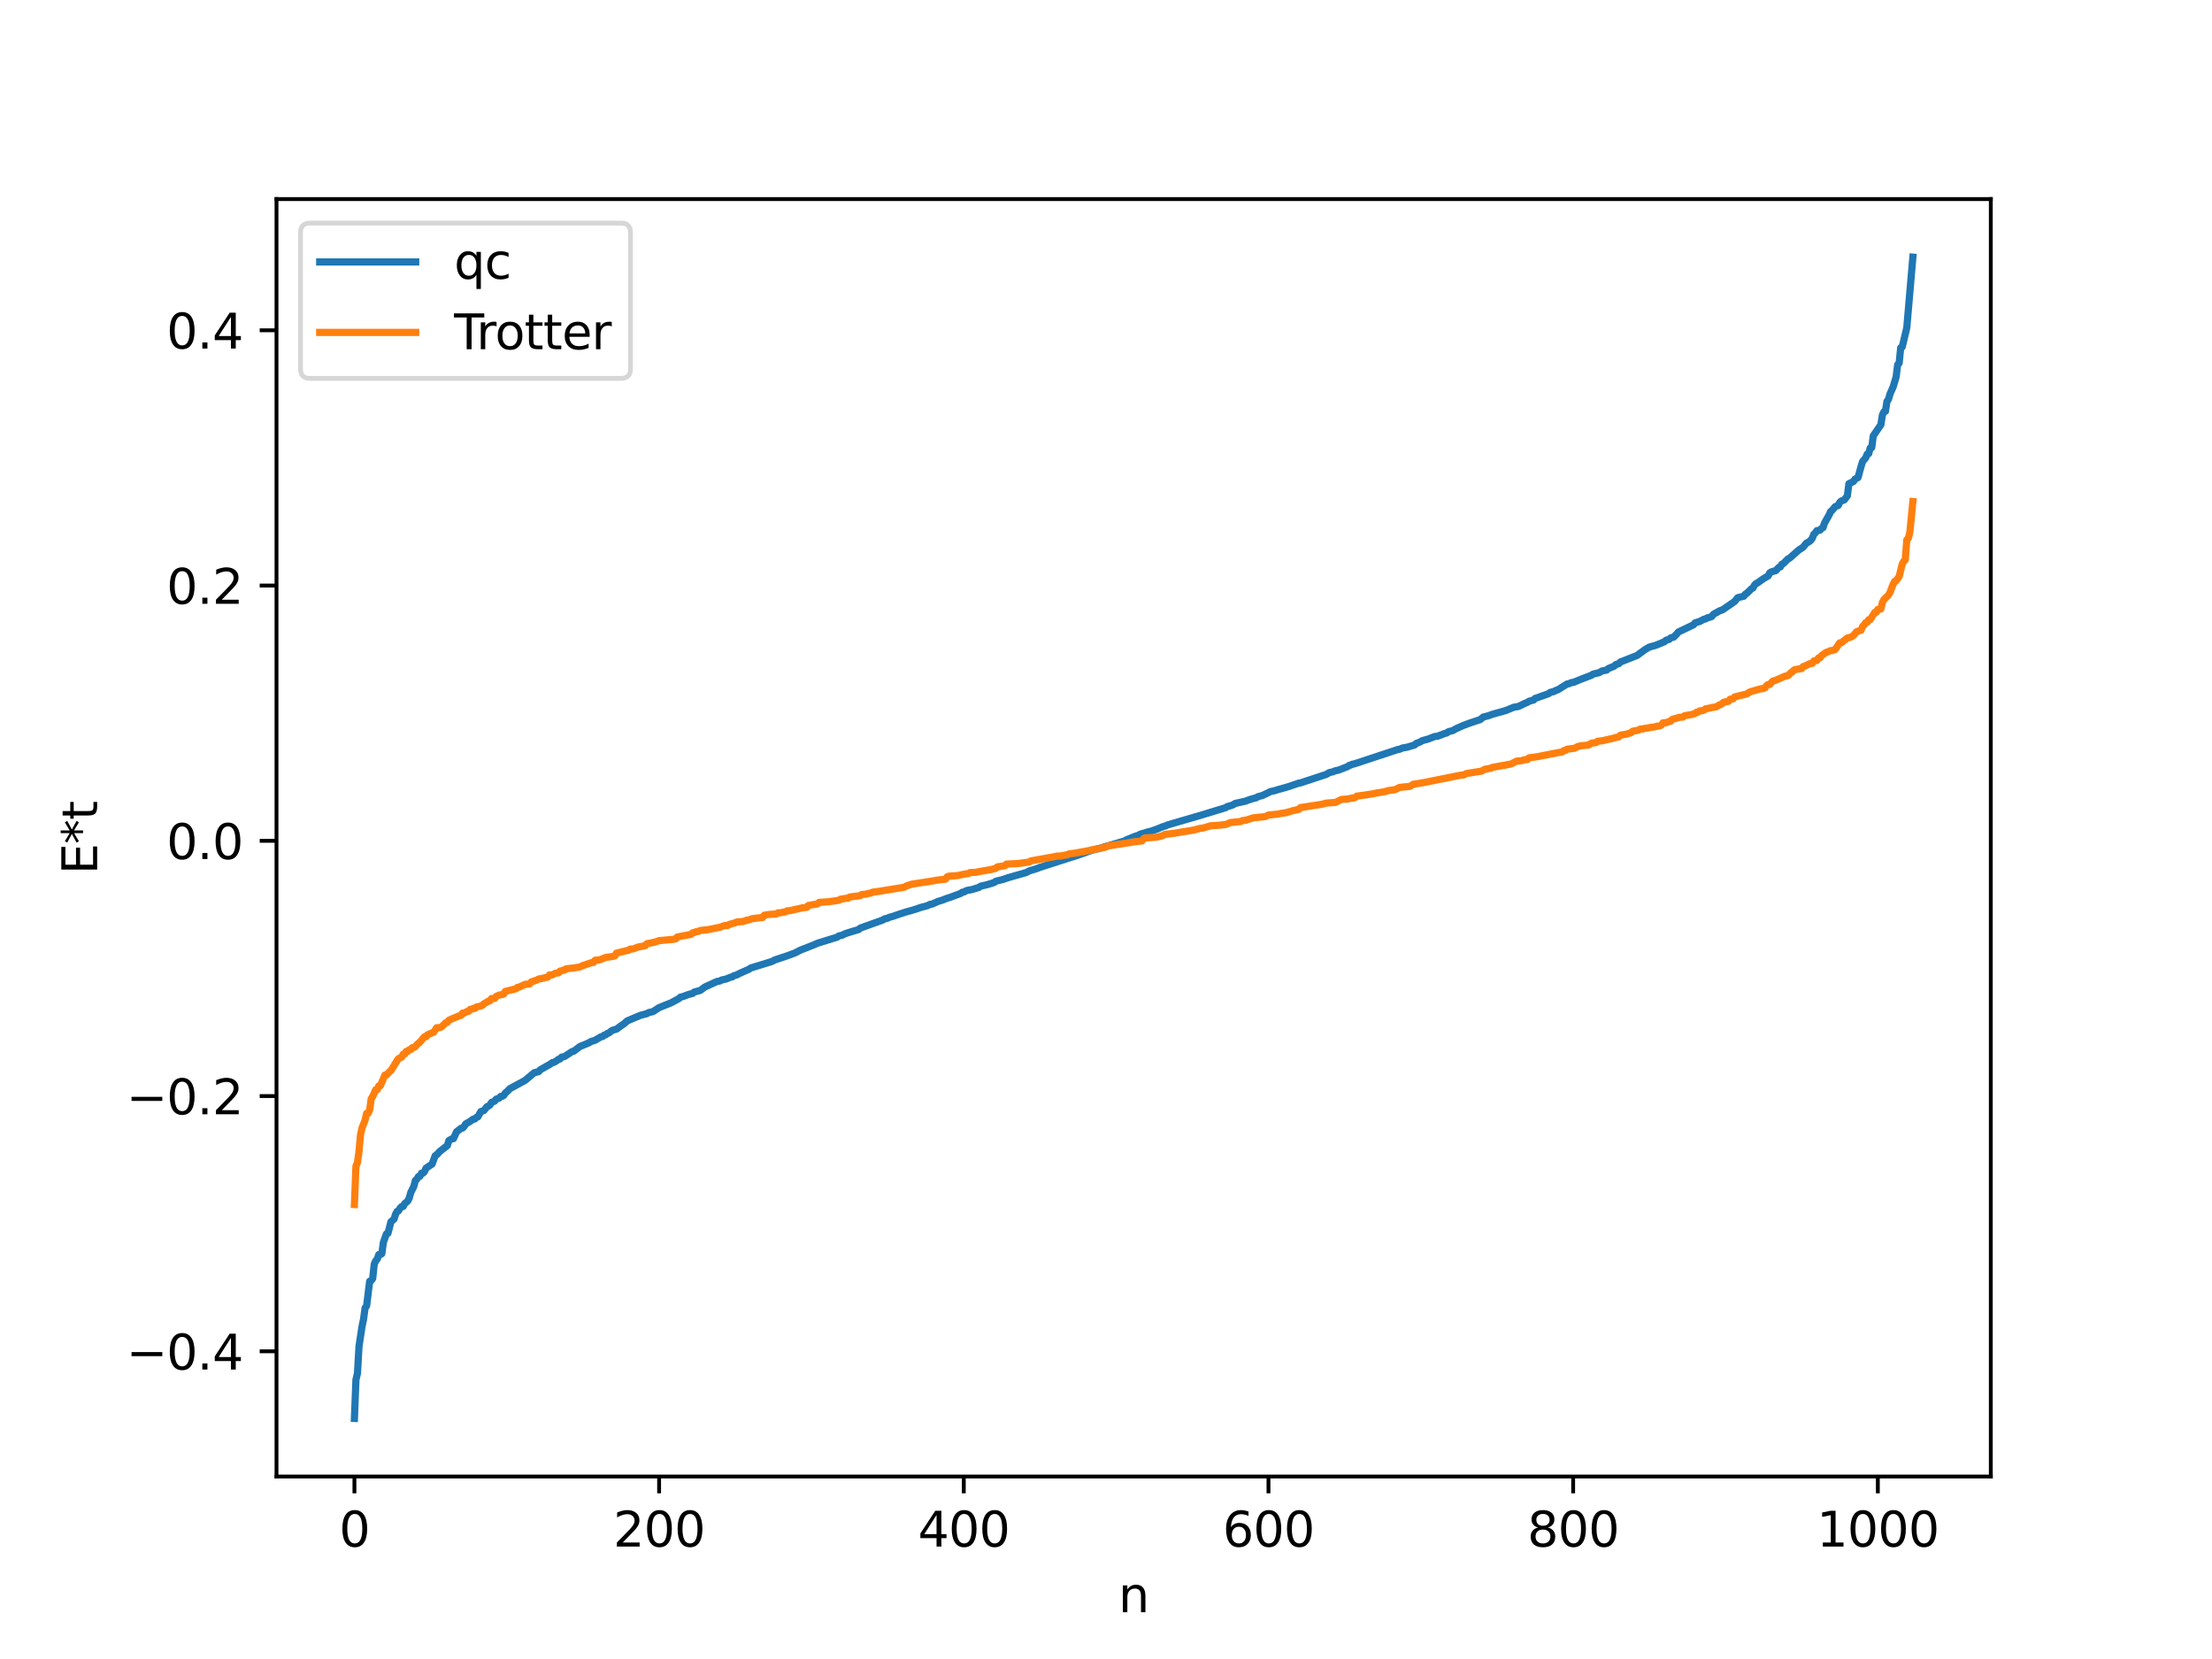 <?xml version="1.0" encoding="utf-8" standalone="no"?>
<!DOCTYPE svg PUBLIC "-//W3C//DTD SVG 1.1//EN"
  "http://www.w3.org/Graphics/SVG/1.1/DTD/svg11.dtd">
<svg xmlns:xlink="http://www.w3.org/1999/xlink" width="460.8pt" height="345.6pt" viewBox="0 0 460.8 345.6" xmlns="http://www.w3.org/2000/svg" version="1.1">
 <defs>
  <style type="text/css">*{stroke-linejoin: round; stroke-linecap: butt}</style>
 </defs>
 <g id="figure_1">
  <g id="patch_1">
   <path d="M 0 345.6 
L 460.8 345.6 
L 460.8 0 
L 0 0 
z
" style="fill: #ffffff"/>
  </g>
  <g id="axes_1">
   <g id="patch_2">
    <path d="M 57.6 307.584 
L 414.72 307.584 
L 414.72 41.472 
L 57.6 41.472 
z
" style="fill: #ffffff"/>
   </g>
   <g id="matplotlib.axis_1">
    <g id="xtick_1">
     <g id="line2d_1">
      <defs>
       <path id="med466ccec8" d="M 0 0 
L 0 3.5 
" style="stroke: #000000; stroke-width: 0.8"/>
      </defs>
      <g>
       <use xlink:href="#med466ccec8" x="73.833" y="307.584" style="stroke: #000000; stroke-width: 0.8"/>
      </g>
     </g>
     <g id="text_1">
      <!-- 0 -->
      <g transform="translate(70.651 322.182) scale(0.1 -0.1)">
       <defs>
        <path id="DejaVuSans-30" d="M 2034 4250 
Q 1547 4250 1301 3770 
Q 1056 3291 1056 2328 
Q 1056 1369 1301 889 
Q 1547 409 2034 409 
Q 2525 409 2770 889 
Q 3016 1369 3016 2328 
Q 3016 3291 2770 3770 
Q 2525 4250 2034 4250 
z
M 2034 4750 
Q 2819 4750 3233 4129 
Q 3647 3509 3647 2328 
Q 3647 1150 3233 529 
Q 2819 -91 2034 -91 
Q 1250 -91 836 529 
Q 422 1150 422 2328 
Q 422 3509 836 4129 
Q 1250 4750 2034 4750 
z
" transform="scale(0.016)"/>
       </defs>
       <use xlink:href="#DejaVuSans-30"/>
      </g>
     </g>
    </g>
    <g id="xtick_2">
     <g id="line2d_2">
      <g>
       <use xlink:href="#med466ccec8" x="137.304" y="307.584" style="stroke: #000000; stroke-width: 0.8"/>
      </g>
     </g>
     <g id="text_2">
      <!-- 200 -->
      <g transform="translate(127.76 322.182) scale(0.1 -0.1)">
       <defs>
        <path id="DejaVuSans-32" d="M 1228 531 
L 3431 531 
L 3431 0 
L 469 0 
L 469 531 
Q 828 903 1448 1529 
Q 2069 2156 2228 2338 
Q 2531 2678 2651 2914 
Q 2772 3150 2772 3378 
Q 2772 3750 2511 3984 
Q 2250 4219 1831 4219 
Q 1534 4219 1204 4116 
Q 875 4013 500 3803 
L 500 4441 
Q 881 4594 1212 4672 
Q 1544 4750 1819 4750 
Q 2544 4750 2975 4387 
Q 3406 4025 3406 3419 
Q 3406 3131 3298 2873 
Q 3191 2616 2906 2266 
Q 2828 2175 2409 1742 
Q 1991 1309 1228 531 
z
" transform="scale(0.016)"/>
       </defs>
       <use xlink:href="#DejaVuSans-32"/>
       <use xlink:href="#DejaVuSans-30" x="63.623"/>
       <use xlink:href="#DejaVuSans-30" x="127.246"/>
      </g>
     </g>
    </g>
    <g id="xtick_3">
     <g id="line2d_3">
      <g>
       <use xlink:href="#med466ccec8" x="200.775" y="307.584" style="stroke: #000000; stroke-width: 0.8"/>
      </g>
     </g>
     <g id="text_3">
      <!-- 400 -->
      <g transform="translate(191.231 322.182) scale(0.1 -0.1)">
       <defs>
        <path id="DejaVuSans-34" d="M 2419 4116 
L 825 1625 
L 2419 1625 
L 2419 4116 
z
M 2253 4666 
L 3047 4666 
L 3047 1625 
L 3713 1625 
L 3713 1100 
L 3047 1100 
L 3047 0 
L 2419 0 
L 2419 1100 
L 313 1100 
L 313 1709 
L 2253 4666 
z
" transform="scale(0.016)"/>
       </defs>
       <use xlink:href="#DejaVuSans-34"/>
       <use xlink:href="#DejaVuSans-30" x="63.623"/>
       <use xlink:href="#DejaVuSans-30" x="127.246"/>
      </g>
     </g>
    </g>
    <g id="xtick_4">
     <g id="line2d_4">
      <g>
       <use xlink:href="#med466ccec8" x="264.246" y="307.584" style="stroke: #000000; stroke-width: 0.8"/>
      </g>
     </g>
     <g id="text_4">
      <!-- 600 -->
      <g transform="translate(254.702 322.182) scale(0.1 -0.1)">
       <defs>
        <path id="DejaVuSans-36" d="M 2113 2584 
Q 1688 2584 1439 2293 
Q 1191 2003 1191 1497 
Q 1191 994 1439 701 
Q 1688 409 2113 409 
Q 2538 409 2786 701 
Q 3034 994 3034 1497 
Q 3034 2003 2786 2293 
Q 2538 2584 2113 2584 
z
M 3366 4563 
L 3366 3988 
Q 3128 4100 2886 4159 
Q 2644 4219 2406 4219 
Q 1781 4219 1451 3797 
Q 1122 3375 1075 2522 
Q 1259 2794 1537 2939 
Q 1816 3084 2150 3084 
Q 2853 3084 3261 2657 
Q 3669 2231 3669 1497 
Q 3669 778 3244 343 
Q 2819 -91 2113 -91 
Q 1303 -91 875 529 
Q 447 1150 447 2328 
Q 447 3434 972 4092 
Q 1497 4750 2381 4750 
Q 2619 4750 2861 4703 
Q 3103 4656 3366 4563 
z
" transform="scale(0.016)"/>
       </defs>
       <use xlink:href="#DejaVuSans-36"/>
       <use xlink:href="#DejaVuSans-30" x="63.623"/>
       <use xlink:href="#DejaVuSans-30" x="127.246"/>
      </g>
     </g>
    </g>
    <g id="xtick_5">
     <g id="line2d_5">
      <g>
       <use xlink:href="#med466ccec8" x="327.717" y="307.584" style="stroke: #000000; stroke-width: 0.8"/>
      </g>
     </g>
     <g id="text_5">
      <!-- 800 -->
      <g transform="translate(318.173 322.182) scale(0.1 -0.1)">
       <defs>
        <path id="DejaVuSans-38" d="M 2034 2216 
Q 1584 2216 1326 1975 
Q 1069 1734 1069 1313 
Q 1069 891 1326 650 
Q 1584 409 2034 409 
Q 2484 409 2743 651 
Q 3003 894 3003 1313 
Q 3003 1734 2745 1975 
Q 2488 2216 2034 2216 
z
M 1403 2484 
Q 997 2584 770 2862 
Q 544 3141 544 3541 
Q 544 4100 942 4425 
Q 1341 4750 2034 4750 
Q 2731 4750 3128 4425 
Q 3525 4100 3525 3541 
Q 3525 3141 3298 2862 
Q 3072 2584 2669 2484 
Q 3125 2378 3379 2068 
Q 3634 1759 3634 1313 
Q 3634 634 3220 271 
Q 2806 -91 2034 -91 
Q 1263 -91 848 271 
Q 434 634 434 1313 
Q 434 1759 690 2068 
Q 947 2378 1403 2484 
z
M 1172 3481 
Q 1172 3119 1398 2916 
Q 1625 2713 2034 2713 
Q 2441 2713 2670 2916 
Q 2900 3119 2900 3481 
Q 2900 3844 2670 4047 
Q 2441 4250 2034 4250 
Q 1625 4250 1398 4047 
Q 1172 3844 1172 3481 
z
" transform="scale(0.016)"/>
       </defs>
       <use xlink:href="#DejaVuSans-38"/>
       <use xlink:href="#DejaVuSans-30" x="63.623"/>
       <use xlink:href="#DejaVuSans-30" x="127.246"/>
      </g>
     </g>
    </g>
    <g id="xtick_6">
     <g id="line2d_6">
      <g>
       <use xlink:href="#med466ccec8" x="391.188" y="307.584" style="stroke: #000000; stroke-width: 0.8"/>
      </g>
     </g>
     <g id="text_6">
      <!-- 1000 -->
      <g transform="translate(378.463 322.182) scale(0.1 -0.1)">
       <defs>
        <path id="DejaVuSans-31" d="M 794 531 
L 1825 531 
L 1825 4091 
L 703 3866 
L 703 4441 
L 1819 4666 
L 2450 4666 
L 2450 531 
L 3481 531 
L 3481 0 
L 794 0 
L 794 531 
z
" transform="scale(0.016)"/>
       </defs>
       <use xlink:href="#DejaVuSans-31"/>
       <use xlink:href="#DejaVuSans-30" x="63.623"/>
       <use xlink:href="#DejaVuSans-30" x="127.246"/>
       <use xlink:href="#DejaVuSans-30" x="190.869"/>
      </g>
     </g>
    </g>
    <g id="text_7">
     <!-- n -->
     <g transform="translate(232.991 335.861) scale(0.1 -0.1)">
      <defs>
       <path id="DejaVuSans-6e" d="M 3513 2113 
L 3513 0 
L 2938 0 
L 2938 2094 
Q 2938 2591 2744 2837 
Q 2550 3084 2163 3084 
Q 1697 3084 1428 2787 
Q 1159 2491 1159 1978 
L 1159 0 
L 581 0 
L 581 3500 
L 1159 3500 
L 1159 2956 
Q 1366 3272 1645 3428 
Q 1925 3584 2291 3584 
Q 2894 3584 3203 3211 
Q 3513 2838 3513 2113 
z
" transform="scale(0.016)"/>
      </defs>
      <use xlink:href="#DejaVuSans-6e"/>
     </g>
    </g>
   </g>
   <g id="matplotlib.axis_2">
    <g id="ytick_1">
     <g id="line2d_7">
      <defs>
       <path id="m0b1ee627c8" d="M 0 0 
L -3.5 0 
" style="stroke: #000000; stroke-width: 0.8"/>
      </defs>
      <g>
       <use xlink:href="#m0b1ee627c8" x="57.6" y="281.499" style="stroke: #000000; stroke-width: 0.8"/>
      </g>
     </g>
     <g id="text_8">
      <!-- −0.4 -->
      <g transform="translate(26.317 285.298) scale(0.1 -0.1)">
       <defs>
        <path id="DejaVuSans-2212" d="M 678 2272 
L 4684 2272 
L 4684 1741 
L 678 1741 
L 678 2272 
z
" transform="scale(0.016)"/>
        <path id="DejaVuSans-2e" d="M 684 794 
L 1344 794 
L 1344 0 
L 684 0 
L 684 794 
z
" transform="scale(0.016)"/>
       </defs>
       <use xlink:href="#DejaVuSans-2212"/>
       <use xlink:href="#DejaVuSans-30" x="83.789"/>
       <use xlink:href="#DejaVuSans-2e" x="147.412"/>
       <use xlink:href="#DejaVuSans-34" x="179.199"/>
      </g>
     </g>
    </g>
    <g id="ytick_2">
     <g id="line2d_8">
      <g>
       <use xlink:href="#m0b1ee627c8" x="57.6" y="228.327" style="stroke: #000000; stroke-width: 0.8"/>
      </g>
     </g>
     <g id="text_9">
      <!-- −0.2 -->
      <g transform="translate(26.317 232.126) scale(0.1 -0.1)">
       <use xlink:href="#DejaVuSans-2212"/>
       <use xlink:href="#DejaVuSans-30" x="83.789"/>
       <use xlink:href="#DejaVuSans-2e" x="147.412"/>
       <use xlink:href="#DejaVuSans-32" x="179.199"/>
      </g>
     </g>
    </g>
    <g id="ytick_3">
     <g id="line2d_9">
      <g>
       <use xlink:href="#m0b1ee627c8" x="57.6" y="175.155" style="stroke: #000000; stroke-width: 0.8"/>
      </g>
     </g>
     <g id="text_10">
      <!-- 0.0 -->
      <g transform="translate(34.697 178.954) scale(0.1 -0.1)">
       <use xlink:href="#DejaVuSans-30"/>
       <use xlink:href="#DejaVuSans-2e" x="63.623"/>
       <use xlink:href="#DejaVuSans-30" x="95.41"/>
      </g>
     </g>
    </g>
    <g id="ytick_4">
     <g id="line2d_10">
      <g>
       <use xlink:href="#m0b1ee627c8" x="57.6" y="121.983" style="stroke: #000000; stroke-width: 0.8"/>
      </g>
     </g>
     <g id="text_11">
      <!-- 0.2 -->
      <g transform="translate(34.697 125.782) scale(0.1 -0.1)">
       <use xlink:href="#DejaVuSans-30"/>
       <use xlink:href="#DejaVuSans-2e" x="63.623"/>
       <use xlink:href="#DejaVuSans-32" x="95.41"/>
      </g>
     </g>
    </g>
    <g id="ytick_5">
     <g id="line2d_11">
      <g>
       <use xlink:href="#m0b1ee627c8" x="57.6" y="68.811" style="stroke: #000000; stroke-width: 0.8"/>
      </g>
     </g>
     <g id="text_12">
      <!-- 0.4 -->
      <g transform="translate(34.697 72.61) scale(0.1 -0.1)">
       <use xlink:href="#DejaVuSans-30"/>
       <use xlink:href="#DejaVuSans-2e" x="63.623"/>
       <use xlink:href="#DejaVuSans-34" x="95.41"/>
      </g>
     </g>
    </g>
    <g id="text_13">
     <!-- E*t -->
     <g transform="translate(20.238 182.148) rotate(-90) scale(0.1 -0.1)">
      <defs>
       <path id="DejaVuSans-45" d="M 628 4666 
L 3578 4666 
L 3578 4134 
L 1259 4134 
L 1259 2753 
L 3481 2753 
L 3481 2222 
L 1259 2222 
L 1259 531 
L 3634 531 
L 3634 0 
L 628 0 
L 628 4666 
z
" transform="scale(0.016)"/>
       <path id="DejaVuSans-2a" d="M 3009 3897 
L 1888 3291 
L 3009 2681 
L 2828 2375 
L 1778 3009 
L 1778 1831 
L 1422 1831 
L 1422 3009 
L 372 2375 
L 191 2681 
L 1313 3291 
L 191 3897 
L 372 4206 
L 1422 3572 
L 1422 4750 
L 1778 4750 
L 1778 3572 
L 2828 4206 
L 3009 3897 
z
" transform="scale(0.016)"/>
       <path id="DejaVuSans-74" d="M 1172 4494 
L 1172 3500 
L 2356 3500 
L 2356 3053 
L 1172 3053 
L 1172 1153 
Q 1172 725 1289 603 
Q 1406 481 1766 481 
L 2356 481 
L 2356 0 
L 1766 0 
Q 1100 0 847 248 
Q 594 497 594 1153 
L 594 3053 
L 172 3053 
L 172 3500 
L 594 3500 
L 594 4494 
L 1172 4494 
z
" transform="scale(0.016)"/>
      </defs>
      <use xlink:href="#DejaVuSans-45"/>
      <use xlink:href="#DejaVuSans-2a" x="63.184"/>
      <use xlink:href="#DejaVuSans-74" x="113.184"/>
     </g>
    </g>
   </g>
   <g id="line2d_12">
    <path d="M 73.833 295.488 
L 74.15 287.431 
L 74.467 286.081 
L 74.785 280.491 
L 75.42 276.313 
L 75.737 274.798 
L 76.054 272.458 
L 76.372 272.045 
L 77.006 266.909 
L 77.324 266.77 
L 77.641 266.331 
L 77.958 263.345 
L 78.276 262.638 
L 78.593 262.29 
L 78.91 261.352 
L 79.228 261.34 
L 79.545 261.171 
L 79.862 258.813 
L 80.497 257.048 
L 80.815 256.926 
L 81.449 254.507 
L 82.084 253.957 
L 82.401 252.953 
L 82.719 252.361 
L 83.036 252.223 
L 83.353 251.67 
L 83.671 251.352 
L 83.988 251.341 
L 84.305 250.726 
L 84.94 250.207 
L 85.258 249.546 
L 85.575 248.418 
L 86.21 247.14 
L 86.527 245.912 
L 86.844 245.652 
L 87.162 245.104 
L 87.479 245.038 
L 87.796 244.403 
L 88.114 244.395 
L 88.431 244.063 
L 88.748 243.352 
L 90.018 242.483 
L 90.653 240.757 
L 90.97 240.574 
L 91.605 239.88 
L 93.191 238.637 
L 93.509 237.599 
L 94.143 237.237 
L 94.461 237.213 
L 95.096 235.788 
L 96.048 235.041 
L 96.365 234.992 
L 96.682 234.665 
L 97 234.147 
L 97.952 233.587 
L 98.586 233.131 
L 98.904 233.111 
L 99.221 232.791 
L 99.539 232.669 
L 100.173 231.556 
L 100.808 231.348 
L 101.443 230.536 
L 101.76 230.423 
L 102.077 230.17 
L 102.395 229.653 
L 103.029 229.403 
L 103.347 228.985 
L 103.981 228.761 
L 104.299 228.398 
L 104.616 228.378 
L 104.934 228.195 
L 105.251 227.717 
L 105.886 227.148 
L 106.203 226.796 
L 109.377 225.072 
L 111.281 223.476 
L 112.233 223.23 
L 112.55 222.852 
L 113.82 222.131 
L 114.454 221.78 
L 115.089 221.349 
L 115.406 221.312 
L 116.041 220.915 
L 116.358 220.66 
L 116.676 220.602 
L 116.993 220.223 
L 117.628 220.083 
L 119.215 219.033 
L 119.532 218.98 
L 120.801 218.012 
L 122.705 217.23 
L 123.023 217.002 
L 123.975 216.701 
L 125.244 215.95 
L 125.562 215.914 
L 125.879 215.623 
L 126.196 215.557 
L 126.514 215.279 
L 126.831 215.197 
L 127.466 214.68 
L 128.1 214.473 
L 128.418 214.4 
L 129.37 213.688 
L 130.005 213.266 
L 130.639 212.683 
L 132.543 211.873 
L 133.496 211.485 
L 134.765 211.162 
L 135.082 210.951 
L 136.034 210.735 
L 137.304 209.903 
L 139.843 208.888 
L 141.429 208.023 
L 141.747 207.723 
L 142.381 207.566 
L 143.016 207.313 
L 143.651 207.099 
L 144.286 206.956 
L 144.603 206.665 
L 145.872 206.329 
L 146.824 205.621 
L 147.459 205.329 
L 149.363 204.46 
L 149.998 204.349 
L 150.315 204.16 
L 151.267 203.946 
L 152.22 203.558 
L 152.537 203.511 
L 152.854 203.269 
L 153.489 203.088 
L 154.124 202.752 
L 155.71 202.05 
L 156.028 201.926 
L 156.345 201.663 
L 160.788 200.299 
L 161.423 199.966 
L 163.962 199.124 
L 164.914 198.772 
L 165.548 198.541 
L 166.183 198.215 
L 166.818 197.898 
L 169.357 196.903 
L 170.309 196.489 
L 174.434 195.211 
L 174.752 194.967 
L 175.386 194.84 
L 176.021 194.528 
L 176.656 194.31 
L 177.291 194.117 
L 178.877 193.638 
L 179.195 193.344 
L 183.955 191.636 
L 184.272 191.411 
L 184.907 191.28 
L 185.224 191.096 
L 185.859 190.939 
L 187.446 190.396 
L 188.715 189.985 
L 189.667 189.728 
L 190.937 189.339 
L 191.889 189.007 
L 193.158 188.679 
L 193.793 188.374 
L 194.11 188.364 
L 195.38 187.793 
L 196.332 187.508 
L 196.967 187.244 
L 197.919 186.935 
L 200.14 186.113 
L 200.458 185.873 
L 200.775 185.834 
L 201.41 185.497 
L 202.362 185.339 
L 203.948 184.859 
L 204.266 184.611 
L 205.535 184.324 
L 206.17 184.134 
L 207.122 183.837 
L 207.439 183.578 
L 209.026 183.186 
L 209.978 182.851 
L 213.786 181.759 
L 214.421 181.421 
L 216.008 180.942 
L 216.643 180.684 
L 222.672 178.744 
L 224.577 178.15 
L 227.433 177.125 
L 229.337 176.658 
L 229.972 176.444 
L 230.924 176.177 
L 233.78 175.323 
L 234.097 175.267 
L 234.732 174.917 
L 236.636 174.156 
L 236.953 174.095 
L 237.588 173.757 
L 238.223 173.577 
L 239.175 173.289 
L 239.81 173.14 
L 241.079 172.693 
L 242.031 172.289 
L 242.666 172.091 
L 243.3 171.829 
L 250.6 169.695 
L 251.234 169.501 
L 255.36 168.241 
L 255.677 168.005 
L 256.312 167.863 
L 256.947 167.614 
L 257.264 167.381 
L 259.486 166.889 
L 260.12 166.642 
L 260.755 166.44 
L 261.39 166.262 
L 261.707 166.193 
L 262.024 165.969 
L 262.977 165.715 
L 264.246 165.118 
L 264.563 164.927 
L 265.515 164.715 
L 266.467 164.421 
L 267.42 164.163 
L 268.689 163.779 
L 270.593 163.128 
L 270.91 163.099 
L 271.862 162.777 
L 276.305 161.316 
L 276.94 160.936 
L 277.575 160.806 
L 278.21 160.556 
L 278.844 160.426 
L 280.114 159.934 
L 280.748 159.685 
L 281.066 159.436 
L 281.383 159.39 
L 281.7 159.196 
L 282.018 159.166 
L 282.653 158.959 
L 291.221 156.128 
L 291.539 156.09 
L 292.173 155.821 
L 293.125 155.66 
L 294.712 155.183 
L 295.029 154.861 
L 295.664 154.646 
L 296.299 154.288 
L 297.568 153.939 
L 298.838 153.441 
L 299.472 153.368 
L 301.059 152.759 
L 301.377 152.698 
L 301.694 152.439 
L 302.646 152.19 
L 303.281 151.815 
L 304.867 151.117 
L 305.502 150.881 
L 306.137 150.639 
L 308.358 149.907 
L 308.993 149.376 
L 309.945 149.133 
L 310.897 148.796 
L 313.753 147.993 
L 315.34 147.334 
L 316.292 147.18 
L 317.562 146.571 
L 318.196 146.306 
L 318.514 146.088 
L 319.466 145.829 
L 319.783 145.502 
L 322.639 144.493 
L 322.957 144.226 
L 323.591 144.089 
L 324.226 143.782 
L 324.543 143.69 
L 326.448 142.487 
L 326.765 142.455 
L 327.4 142.178 
L 327.717 142.168 
L 329.304 141.516 
L 331.525 140.665 
L 331.843 140.436 
L 333.112 140.131 
L 333.747 139.77 
L 334.699 139.589 
L 335.016 139.282 
L 336.286 138.769 
L 336.603 138.442 
L 337.238 138.251 
L 337.555 137.91 
L 341.046 136.535 
L 341.998 135.832 
L 342.633 135.359 
L 343.585 134.798 
L 344.854 134.451 
L 345.489 134.197 
L 346.758 133.672 
L 347.076 133.363 
L 347.71 133.2 
L 348.028 132.89 
L 348.662 132.718 
L 349.297 132.065 
L 349.615 131.673 
L 351.836 130.61 
L 352.788 130.16 
L 353.105 129.755 
L 354.058 129.47 
L 355.01 128.971 
L 355.327 128.931 
L 355.644 128.704 
L 355.962 128.651 
L 356.596 128.429 
L 356.914 127.981 
L 358.183 127.267 
L 358.818 127.046 
L 361.357 125.301 
L 361.991 124.513 
L 362.626 124.356 
L 363.261 124.211 
L 363.578 123.789 
L 363.896 123.596 
L 364.848 122.652 
L 365.165 122.5 
L 365.482 121.914 
L 365.8 121.565 
L 366.117 121.433 
L 367.386 120.53 
L 368.339 119.974 
L 368.656 119.354 
L 368.973 119.144 
L 369.608 118.951 
L 369.925 118.882 
L 370.56 118.196 
L 370.877 118.097 
L 371.195 117.53 
L 371.512 117.396 
L 372.464 116.432 
L 372.781 116.294 
L 374.686 114.6 
L 375.638 113.976 
L 376.272 113.171 
L 376.907 112.82 
L 377.224 112.539 
L 377.542 112.105 
L 377.859 111.273 
L 378.177 111.012 
L 378.494 110.541 
L 379.129 110.442 
L 379.446 110.089 
L 379.763 109.929 
L 380.081 108.966 
L 381.033 107.278 
L 381.35 106.573 
L 381.667 106.308 
L 382.302 105.541 
L 382.937 105.293 
L 383.254 104.655 
L 383.572 104.36 
L 384.206 104.138 
L 384.841 103.275 
L 385.158 100.765 
L 386.11 100.3 
L 386.428 99.812 
L 387.062 99.484 
L 387.697 97.149 
L 388.015 96.129 
L 388.649 95.386 
L 388.967 94.605 
L 389.284 94.5 
L 389.601 93.33 
L 389.919 93.236 
L 390.236 90.786 
L 391.823 88.477 
L 392.14 86.43 
L 392.458 85.786 
L 392.775 85.68 
L 393.092 83.611 
L 393.41 83.174 
L 393.727 82.06 
L 394.362 80.63 
L 394.996 78.533 
L 395.314 75.98 
L 395.631 75.631 
L 395.948 72.44 
L 396.266 72.282 
L 397.218 68.266 
L 398.487 53.568 
L 398.487 53.568 
" clip-path="url(#p261dd789ae)" style="fill: none; stroke: #1f77b4; stroke-width: 1.5; stroke-linecap: square"/>
   </g>
   <g id="line2d_13">
    <path d="M 73.833 250.925 
L 74.15 242.949 
L 74.467 242.169 
L 74.785 239.903 
L 75.102 236.374 
L 75.42 234.974 
L 76.054 233.341 
L 76.372 231.927 
L 76.689 231.927 
L 77.006 231.225 
L 77.324 228.914 
L 77.641 228.398 
L 78.276 226.998 
L 78.593 226.998 
L 78.91 226.217 
L 79.228 226.19 
L 80.18 223.951 
L 80.497 223.951 
L 81.132 223.249 
L 81.449 223.032 
L 82.719 220.939 
L 83.036 220.52 
L 83.671 220.222 
L 83.988 219.619 
L 84.305 219.564 
L 84.623 219.022 
L 84.94 219.022 
L 85.258 218.679 
L 85.575 218.637 
L 85.892 218.241 
L 86.21 218.214 
L 86.527 218.037 
L 86.844 217.622 
L 87.479 217.085 
L 88.431 215.975 
L 88.748 215.975 
L 89.066 215.563 
L 90.018 215.152 
L 90.335 215.056 
L 90.97 214.093 
L 91.605 214.067 
L 91.922 213.96 
L 92.874 213.043 
L 93.191 212.963 
L 93.509 212.544 
L 94.143 212.247 
L 95.73 211.589 
L 96.048 211.517 
L 96.365 211.046 
L 96.682 211.046 
L 97.317 210.703 
L 97.634 210.661 
L 97.952 210.265 
L 98.269 210.238 
L 98.586 210.062 
L 98.904 210.057 
L 99.221 209.79 
L 100.173 209.575 
L 100.491 209.413 
L 100.808 209.109 
L 101.443 208.753 
L 101.76 208.538 
L 102.077 208.472 
L 102.395 208.008 
L 103.029 208 
L 103.347 207.587 
L 103.981 207.298 
L 104.616 207.177 
L 104.934 207.08 
L 105.251 206.532 
L 107.472 205.984 
L 107.79 205.689 
L 108.107 205.651 
L 109.377 205.067 
L 110.329 204.963 
L 110.646 204.568 
L 111.915 204.121 
L 112.233 203.931 
L 112.867 203.851 
L 113.502 203.667 
L 114.137 203.542 
L 114.454 203.096 
L 115.089 203.07 
L 115.724 202.727 
L 116.358 202.668 
L 116.676 202.29 
L 116.993 202.262 
L 117.31 202.086 
L 117.628 202.082 
L 117.945 201.814 
L 119.532 201.65 
L 120.801 201.438 
L 121.436 201.134 
L 123.34 200.498 
L 123.658 200.496 
L 123.975 200.032 
L 124.927 199.955 
L 126.196 199.45 
L 127.148 199.322 
L 127.783 199.201 
L 128.1 199.105 
L 128.418 198.556 
L 130.957 197.937 
L 131.274 197.717 
L 131.909 197.676 
L 132.861 197.309 
L 134.448 196.987 
L 134.765 196.592 
L 136.352 196.278 
L 137.304 195.955 
L 140.16 195.691 
L 140.795 195.566 
L 141.112 195.187 
L 143.968 194.643 
L 144.286 194.314 
L 144.603 194.286 
L 144.92 194.11 
L 145.555 194.022 
L 145.872 193.838 
L 147.459 193.675 
L 149.998 193.158 
L 150.95 192.808 
L 151.585 192.796 
L 151.902 192.587 
L 153.172 192.229 
L 153.489 192.056 
L 154.758 191.979 
L 155.71 191.65 
L 156.028 191.636 
L 156.662 191.377 
L 157.932 191.225 
L 158.884 191.129 
L 159.201 190.66 
L 160.153 190.501 
L 161.74 190.395 
L 162.058 190.165 
L 162.692 190.139 
L 163.327 189.975 
L 163.644 189.962 
L 163.962 189.741 
L 164.596 189.7 
L 165.231 189.543 
L 166.5 189.277 
L 167.135 189.116 
L 168.087 189.012 
L 168.405 188.617 
L 170.309 188.302 
L 170.626 187.986 
L 172.53 187.855 
L 173.482 187.728 
L 174.434 187.59 
L 174.752 187.545 
L 175.069 187.323 
L 176.339 187.119 
L 176.656 187.119 
L 176.973 186.885 
L 177.608 186.776 
L 179.195 186.596 
L 179.512 186.338 
L 180.464 186.273 
L 180.781 186.134 
L 181.416 186.046 
L 181.734 185.862 
L 183.003 185.699 
L 188.398 184.82 
L 188.715 184.611 
L 189.35 184.388 
L 189.985 184.184 
L 194.428 183.498 
L 195.062 183.37 
L 196.967 183.153 
L 197.284 182.684 
L 197.601 182.528 
L 199.505 182.398 
L 200.458 182.189 
L 201.092 182.057 
L 201.727 181.986 
L 202.044 181.771 
L 203.314 181.724 
L 203.948 181.567 
L 206.487 181.14 
L 207.439 180.894 
L 207.757 180.586 
L 209.343 180.343 
L 209.661 180.01 
L 212.2 179.879 
L 213.152 179.752 
L 214.104 179.614 
L 214.421 179.569 
L 214.739 179.348 
L 219.499 178.491 
L 220.134 178.348 
L 221.086 178.297 
L 221.72 178.158 
L 222.355 178.071 
L 222.672 177.887 
L 223.942 177.723 
L 226.798 177.2 
L 227.433 177.046 
L 229.02 176.758 
L 229.654 176.604 
L 229.972 176.571 
L 230.924 176.208 
L 235.367 175.523 
L 236.001 175.4 
L 237.905 175.177 
L 238.223 174.709 
L 238.54 174.552 
L 240.762 174.423 
L 241.714 174.214 
L 242.348 174.024 
L 242.666 173.818 
L 244.887 173.55 
L 245.522 173.427 
L 248.696 172.918 
L 249.965 172.571 
L 250.6 172.495 
L 252.186 172.028 
L 254.091 171.903 
L 255.043 171.776 
L 255.36 171.764 
L 256.312 171.353 
L 258.534 171.131 
L 258.851 170.933 
L 259.486 170.875 
L 261.072 170.372 
L 262.024 170.267 
L 262.977 170.182 
L 263.611 170.095 
L 264.246 169.785 
L 266.15 169.596 
L 266.785 169.465 
L 267.737 169.335 
L 269.324 168.881 
L 270.593 168.595 
L 270.91 168.232 
L 275.353 167.547 
L 276.305 167.298 
L 278.21 167.158 
L 279.479 166.525 
L 280.748 166.447 
L 281.7 166.238 
L 282.018 166.238 
L 282.335 166.122 
L 282.653 165.842 
L 284.239 165.637 
L 286.143 165.342 
L 286.778 165.188 
L 288.365 164.942 
L 289.317 164.672 
L 290.586 164.519 
L 291.539 164.045 
L 292.491 163.931 
L 293.443 163.842 
L 293.76 163.801 
L 294.395 163.378 
L 296.616 163.026 
L 304.233 161.489 
L 304.867 161.447 
L 305.502 161.133 
L 308.358 160.683 
L 308.676 160.619 
L 309.31 160.256 
L 310.58 160.032 
L 310.897 159.858 
L 312.484 159.571 
L 313.119 159.449 
L 313.436 159.44 
L 314.071 159.259 
L 314.705 159.183 
L 315.975 158.544 
L 316.927 158.481 
L 317.562 158.262 
L 318.196 158.231 
L 318.514 157.866 
L 320.1 157.661 
L 325.496 156.608 
L 325.813 156.341 
L 326.13 156.317 
L 326.448 156.078 
L 327.4 155.952 
L 328.034 155.866 
L 328.669 155.52 
L 329.304 155.367 
L 330.891 155.211 
L 331.525 154.813 
L 332.477 154.692 
L 332.795 154.421 
L 333.747 154.316 
L 335.968 153.815 
L 336.92 153.55 
L 337.238 153.513 
L 337.555 153.157 
L 338.824 152.938 
L 339.777 152.643 
L 340.094 152.333 
L 341.363 152.095 
L 341.681 151.882 
L 342.315 151.841 
L 342.633 151.717 
L 342.95 151.713 
L 343.585 151.583 
L 344.22 151.473 
L 344.537 151.465 
L 345.172 151.283 
L 345.806 151.207 
L 346.124 151.036 
L 346.441 150.573 
L 347.076 150.568 
L 347.71 150.286 
L 348.028 150.255 
L 348.345 149.868 
L 348.98 149.686 
L 349.932 149.417 
L 350.567 149.391 
L 350.884 149.121 
L 351.519 148.99 
L 352.471 148.836 
L 353.105 148.633 
L 353.423 148.366 
L 353.74 148.341 
L 354.058 148.102 
L 354.692 148.02 
L 355.01 147.908 
L 355.327 147.65 
L 355.962 147.544 
L 356.596 147.391 
L 357.548 147.245 
L 358.183 146.83 
L 358.5 146.759 
L 359.135 146.266 
L 359.77 146.159 
L 360.087 146.088 
L 360.405 145.659 
L 361.039 145.574 
L 361.357 145.182 
L 363.896 144.558 
L 364.53 144.136 
L 366.752 143.497 
L 367.069 143.489 
L 367.704 143.273 
L 368.021 142.812 
L 368.339 142.597 
L 368.656 142.593 
L 369.291 141.892 
L 369.925 141.71 
L 371.195 141.145 
L 371.829 140.877 
L 372.464 140.745 
L 373.099 140.126 
L 373.416 139.916 
L 373.734 139.568 
L 374.368 139.415 
L 375.32 139.269 
L 375.638 138.854 
L 375.955 138.783 
L 376.907 138.29 
L 377.542 138.183 
L 377.859 137.683 
L 378.494 137.598 
L 378.811 137.071 
L 379.129 137.063 
L 379.446 136.582 
L 380.398 135.918 
L 381.35 135.538 
L 381.667 135.521 
L 382.302 135.298 
L 383.254 133.916 
L 383.572 133.907 
L 384.841 132.901 
L 385.476 132.769 
L 386.11 132.389 
L 386.745 131.609 
L 387.38 131.38 
L 387.697 131.293 
L 388.015 130.477 
L 388.332 130.207 
L 388.649 129.707 
L 388.967 129.631 
L 389.284 129.095 
L 389.601 129.087 
L 390.553 127.563 
L 390.871 127.545 
L 391.188 126.956 
L 391.823 126.86 
L 392.14 125.49 
L 392.458 124.899 
L 393.41 123.964 
L 393.727 123.405 
L 394.362 121.731 
L 394.679 121.119 
L 394.996 120.98 
L 395.631 120.102 
L 396.266 117.514 
L 396.583 116.923 
L 396.9 116.642 
L 397.218 112.454 
L 397.535 112.126 
L 397.853 110.917 
L 398.487 104.479 
L 398.487 104.479 
" clip-path="url(#p261dd789ae)" style="fill: none; stroke: #ff7f0e; stroke-width: 1.5; stroke-linecap: square"/>
   </g>
   <g id="patch_3">
    <path d="M 57.6 307.584 
L 57.6 41.472 
" style="fill: none; stroke: #000000; stroke-width: 0.8; stroke-linejoin: miter; stroke-linecap: square"/>
   </g>
   <g id="patch_4">
    <path d="M 414.72 307.584 
L 414.72 41.472 
" style="fill: none; stroke: #000000; stroke-width: 0.8; stroke-linejoin: miter; stroke-linecap: square"/>
   </g>
   <g id="patch_5">
    <path d="M 57.6 307.584 
L 414.72 307.584 
" style="fill: none; stroke: #000000; stroke-width: 0.8; stroke-linejoin: miter; stroke-linecap: square"/>
   </g>
   <g id="patch_6">
    <path d="M 57.6 41.472 
L 414.72 41.472 
" style="fill: none; stroke: #000000; stroke-width: 0.8; stroke-linejoin: miter; stroke-linecap: square"/>
   </g>
   <g id="legend_1">
    <g id="patch_7">
     <path d="M 64.6 78.828 
L 129.342 78.828 
Q 131.342 78.828 131.342 76.828 
L 131.342 48.472 
Q 131.342 46.472 129.342 46.472 
L 64.6 46.472 
Q 62.6 46.472 62.6 48.472 
L 62.6 76.828 
Q 62.6 78.828 64.6 78.828 
z
" style="fill: #ffffff; opacity: 0.8; stroke: #cccccc; stroke-linejoin: miter"/>
    </g>
    <g id="line2d_14">
     <path d="M 66.6 54.57 
L 76.6 54.57 
L 86.6 54.57 
" style="fill: none; stroke: #1f77b4; stroke-width: 1.5; stroke-linecap: square"/>
    </g>
    <g id="text_14">
     <!-- qc -->
     <g transform="translate(94.6 58.07) scale(0.1 -0.1)">
      <defs>
       <path id="DejaVuSans-71" d="M 947 1747 
Q 947 1113 1208 752 
Q 1469 391 1925 391 
Q 2381 391 2643 752 
Q 2906 1113 2906 1747 
Q 2906 2381 2643 2742 
Q 2381 3103 1925 3103 
Q 1469 3103 1208 2742 
Q 947 2381 947 1747 
z
M 2906 525 
Q 2725 213 2448 61 
Q 2172 -91 1784 -91 
Q 1150 -91 751 415 
Q 353 922 353 1747 
Q 353 2572 751 3078 
Q 1150 3584 1784 3584 
Q 2172 3584 2448 3432 
Q 2725 3281 2906 2969 
L 2906 3500 
L 3481 3500 
L 3481 -1331 
L 2906 -1331 
L 2906 525 
z
" transform="scale(0.016)"/>
       <path id="DejaVuSans-63" d="M 3122 3366 
L 3122 2828 
Q 2878 2963 2633 3030 
Q 2388 3097 2138 3097 
Q 1578 3097 1268 2742 
Q 959 2388 959 1747 
Q 959 1106 1268 751 
Q 1578 397 2138 397 
Q 2388 397 2633 464 
Q 2878 531 3122 666 
L 3122 134 
Q 2881 22 2623 -34 
Q 2366 -91 2075 -91 
Q 1284 -91 818 406 
Q 353 903 353 1747 
Q 353 2603 823 3093 
Q 1294 3584 2113 3584 
Q 2378 3584 2631 3529 
Q 2884 3475 3122 3366 
z
" transform="scale(0.016)"/>
      </defs>
      <use xlink:href="#DejaVuSans-71"/>
      <use xlink:href="#DejaVuSans-63" x="63.477"/>
     </g>
    </g>
    <g id="line2d_15">
     <path d="M 66.6 69.249 
L 76.6 69.249 
L 86.6 69.249 
" style="fill: none; stroke: #ff7f0e; stroke-width: 1.5; stroke-linecap: square"/>
    </g>
    <g id="text_15">
     <!-- Trotter -->
     <g transform="translate(94.6 72.749) scale(0.1 -0.1)">
      <defs>
       <path id="DejaVuSans-54" d="M -19 4666 
L 3928 4666 
L 3928 4134 
L 2272 4134 
L 2272 0 
L 1638 0 
L 1638 4134 
L -19 4134 
L -19 4666 
z
" transform="scale(0.016)"/>
       <path id="DejaVuSans-72" d="M 2631 2963 
Q 2534 3019 2420 3045 
Q 2306 3072 2169 3072 
Q 1681 3072 1420 2755 
Q 1159 2438 1159 1844 
L 1159 0 
L 581 0 
L 581 3500 
L 1159 3500 
L 1159 2956 
Q 1341 3275 1631 3429 
Q 1922 3584 2338 3584 
Q 2397 3584 2469 3576 
Q 2541 3569 2628 3553 
L 2631 2963 
z
" transform="scale(0.016)"/>
       <path id="DejaVuSans-6f" d="M 1959 3097 
Q 1497 3097 1228 2736 
Q 959 2375 959 1747 
Q 959 1119 1226 758 
Q 1494 397 1959 397 
Q 2419 397 2687 759 
Q 2956 1122 2956 1747 
Q 2956 2369 2687 2733 
Q 2419 3097 1959 3097 
z
M 1959 3584 
Q 2709 3584 3137 3096 
Q 3566 2609 3566 1747 
Q 3566 888 3137 398 
Q 2709 -91 1959 -91 
Q 1206 -91 779 398 
Q 353 888 353 1747 
Q 353 2609 779 3096 
Q 1206 3584 1959 3584 
z
" transform="scale(0.016)"/>
       <path id="DejaVuSans-65" d="M 3597 1894 
L 3597 1613 
L 953 1613 
Q 991 1019 1311 708 
Q 1631 397 2203 397 
Q 2534 397 2845 478 
Q 3156 559 3463 722 
L 3463 178 
Q 3153 47 2828 -22 
Q 2503 -91 2169 -91 
Q 1331 -91 842 396 
Q 353 884 353 1716 
Q 353 2575 817 3079 
Q 1281 3584 2069 3584 
Q 2775 3584 3186 3129 
Q 3597 2675 3597 1894 
z
M 3022 2063 
Q 3016 2534 2758 2815 
Q 2500 3097 2075 3097 
Q 1594 3097 1305 2825 
Q 1016 2553 972 2059 
L 3022 2063 
z
" transform="scale(0.016)"/>
      </defs>
      <use xlink:href="#DejaVuSans-54"/>
      <use xlink:href="#DejaVuSans-72" x="46.334"/>
      <use xlink:href="#DejaVuSans-6f" x="85.197"/>
      <use xlink:href="#DejaVuSans-74" x="146.379"/>
      <use xlink:href="#DejaVuSans-74" x="185.588"/>
      <use xlink:href="#DejaVuSans-65" x="224.797"/>
      <use xlink:href="#DejaVuSans-72" x="286.32"/>
     </g>
    </g>
   </g>
  </g>
 </g>
 <defs>
  <clipPath id="p261dd789ae">
   <rect x="57.6" y="41.472" width="357.12" height="266.112"/>
  </clipPath>
 </defs>
</svg>
